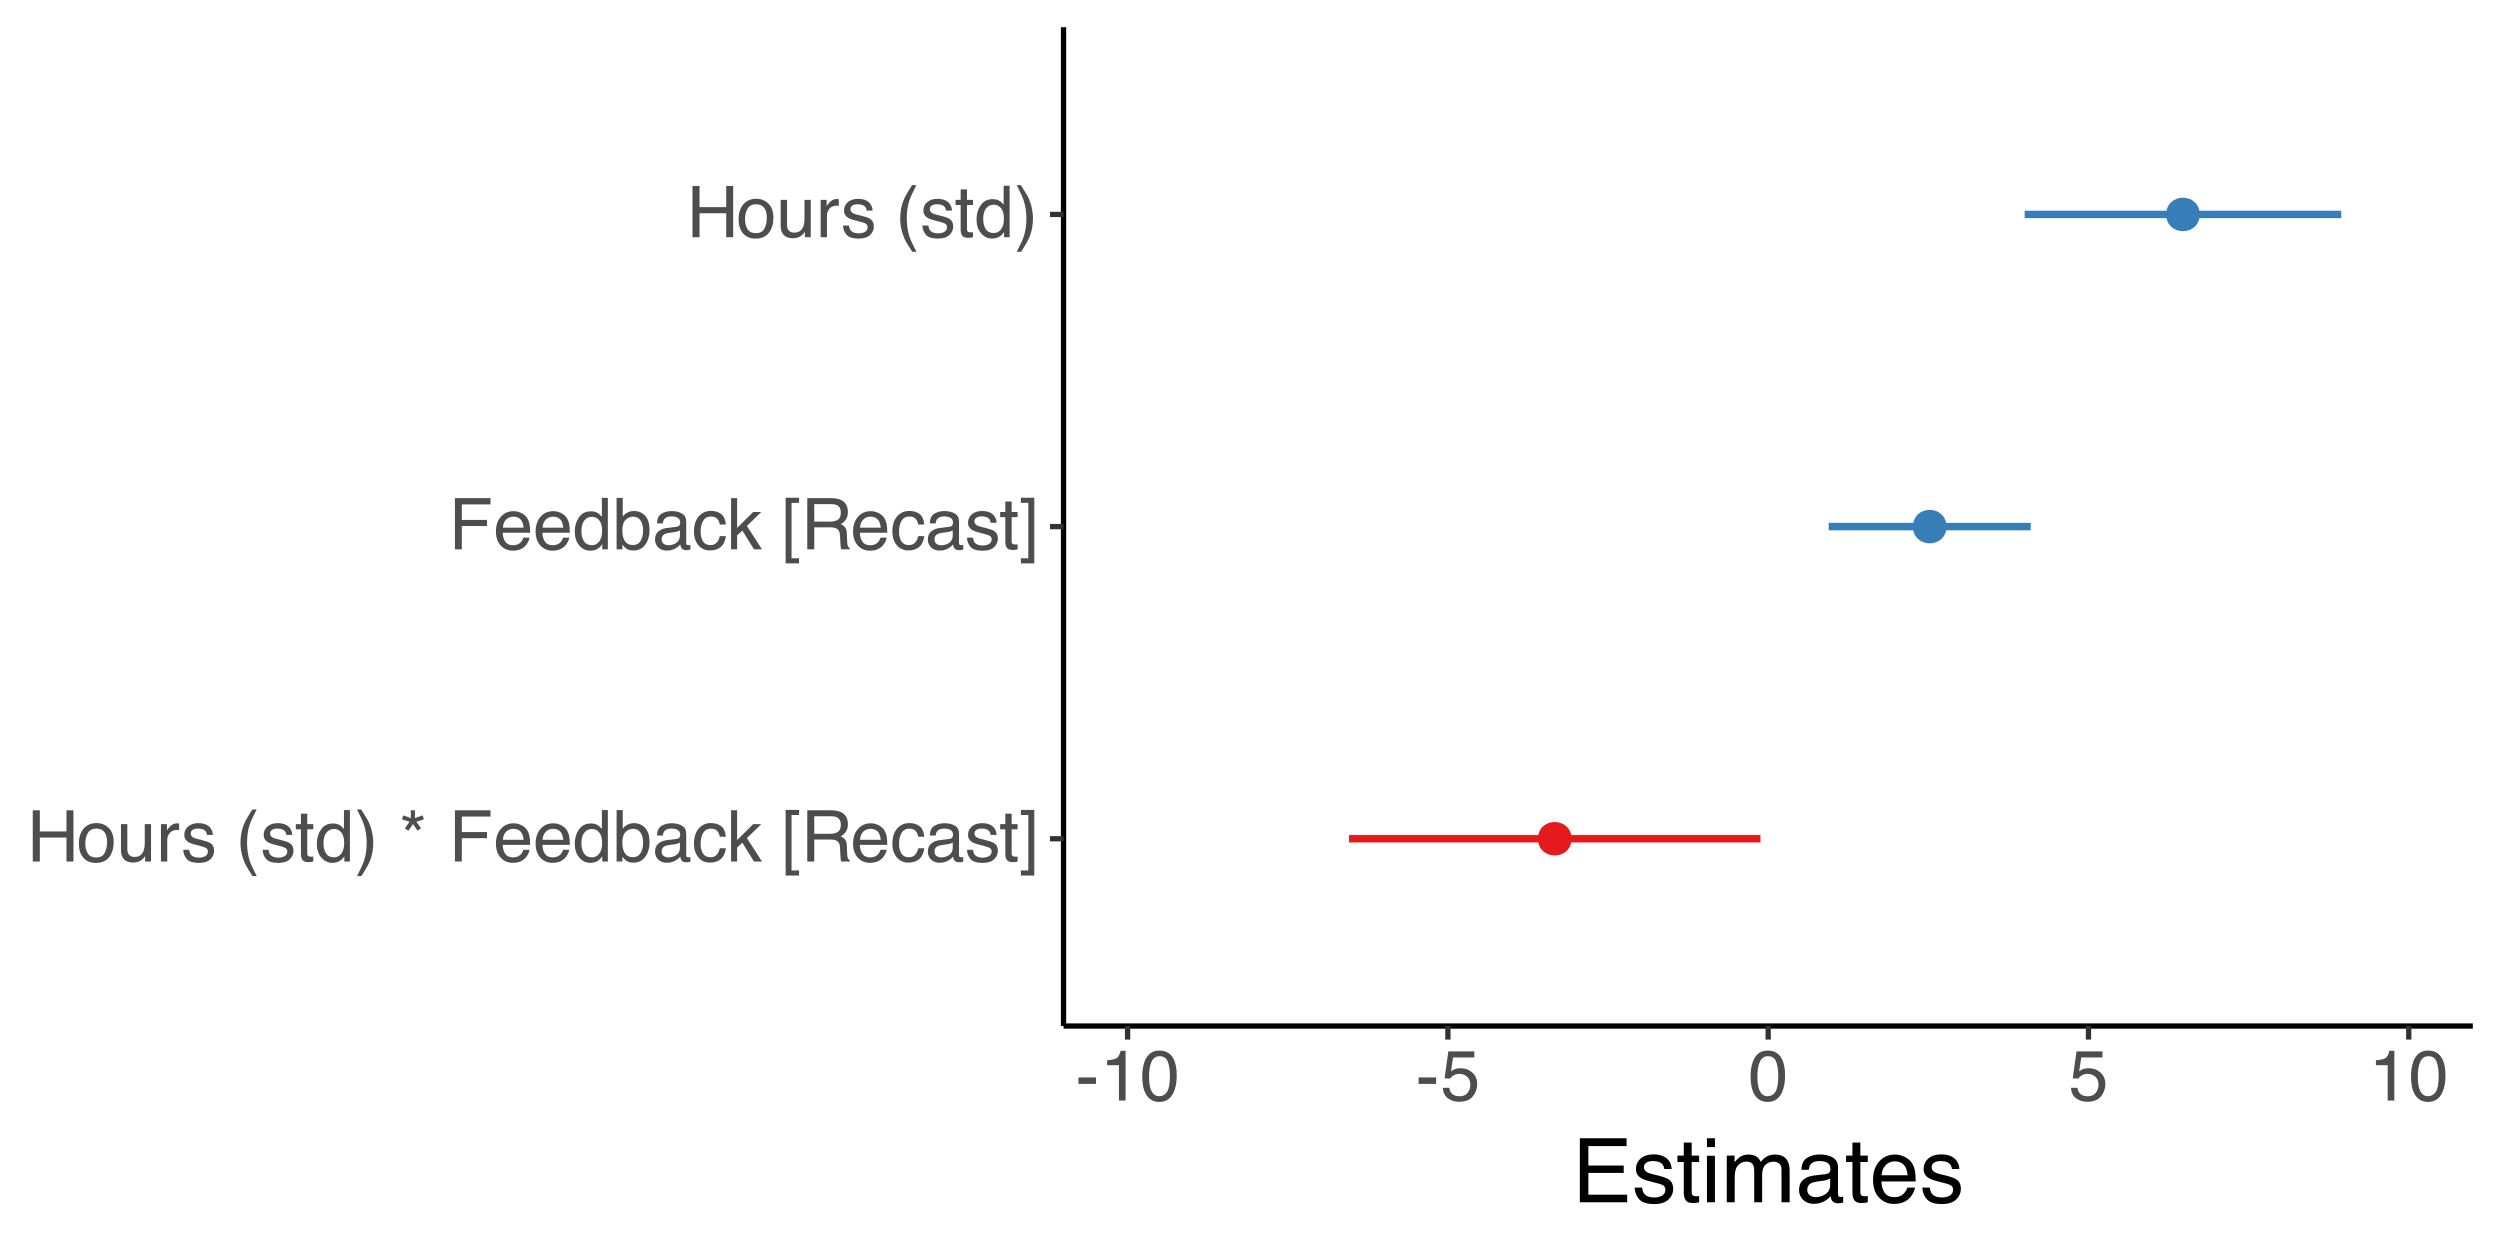 <?xml version="1.0" encoding="UTF-8"?>
<svg xmlns="http://www.w3.org/2000/svg" xmlns:xlink="http://www.w3.org/1999/xlink" width="504pt" height="252pt" viewBox="0 0 504 252" version="1.1">
<defs>
<g>
<symbol overflow="visible" id="glyph0-0">
<path style="stroke:none;" d="M 0.469 0 L 0.469 -10.328 L 8.672 -10.328 L 8.672 0 Z M 7.375 -1.297 L 7.375 -9.047 L 1.766 -9.047 L 1.766 -1.297 Z M 7.375 -1.297 "/>
</symbol>
<symbol overflow="visible" id="glyph0-1">
<path style="stroke:none;" d="M 1.125 -10.328 L 2.547 -10.328 L 2.547 -6.062 L 7.922 -6.062 L 7.922 -10.328 L 9.328 -10.328 L 9.328 0 L 7.922 0 L 7.922 -4.828 L 2.547 -4.828 L 2.547 0 L 1.125 0 Z M 1.125 -10.328 "/>
</symbol>
<symbol overflow="visible" id="glyph0-2">
<path style="stroke:none;" d="M 3.922 -0.812 C 4.754 -0.812 5.328 -1.129 5.641 -1.766 C 5.953 -2.398 6.109 -3.109 6.109 -3.891 C 6.109 -4.586 6 -5.16 5.781 -5.609 C 5.414 -6.297 4.801 -6.641 3.938 -6.641 C 3.156 -6.641 2.586 -6.344 2.234 -5.75 C 1.891 -5.164 1.719 -4.457 1.719 -3.625 C 1.719 -2.82 1.891 -2.148 2.234 -1.609 C 2.586 -1.078 3.148 -0.812 3.922 -0.812 Z M 3.969 -7.75 C 4.938 -7.75 5.754 -7.426 6.422 -6.781 C 7.098 -6.133 7.438 -5.18 7.438 -3.922 C 7.438 -2.711 7.141 -1.707 6.547 -0.906 C 5.953 -0.113 5.035 0.281 3.797 0.281 C 2.766 0.281 1.941 -0.066 1.328 -0.766 C 0.723 -1.473 0.422 -2.422 0.422 -3.609 C 0.422 -4.867 0.738 -5.875 1.375 -6.625 C 2.02 -7.375 2.883 -7.75 3.969 -7.75 Z M 3.922 -7.719 Z M 3.922 -7.719 "/>
</symbol>
<symbol overflow="visible" id="glyph0-3">
<path style="stroke:none;" d="M 2.188 -7.531 L 2.188 -2.531 C 2.188 -2.145 2.25 -1.832 2.375 -1.594 C 2.602 -1.145 3.023 -0.922 3.641 -0.922 C 4.516 -0.922 5.113 -1.312 5.438 -2.094 C 5.613 -2.52 5.703 -3.098 5.703 -3.828 L 5.703 -7.531 L 6.969 -7.531 L 6.969 0 L 5.766 0 L 5.781 -1.109 C 5.613 -0.828 5.41 -0.586 5.172 -0.391 C 4.691 0.004 4.102 0.203 3.406 0.203 C 2.332 0.203 1.602 -0.156 1.219 -0.875 C 1.008 -1.258 0.906 -1.77 0.906 -2.406 L 0.906 -7.531 Z M 3.938 -7.719 Z M 3.938 -7.719 "/>
</symbol>
<symbol overflow="visible" id="glyph0-4">
<path style="stroke:none;" d="M 0.969 -7.531 L 2.172 -7.531 L 2.172 -6.234 C 2.266 -6.484 2.504 -6.789 2.891 -7.156 C 3.273 -7.52 3.719 -7.703 4.219 -7.703 C 4.238 -7.703 4.273 -7.695 4.328 -7.688 C 4.391 -7.688 4.488 -7.68 4.625 -7.672 L 4.625 -6.328 C 4.551 -6.348 4.484 -6.359 4.422 -6.359 C 4.359 -6.359 4.289 -6.359 4.219 -6.359 C 3.57 -6.359 3.078 -6.156 2.734 -5.75 C 2.398 -5.344 2.234 -4.867 2.234 -4.328 L 2.234 0 L 0.969 0 Z M 0.969 -7.531 "/>
</symbol>
<symbol overflow="visible" id="glyph0-5">
<path style="stroke:none;" d="M 1.688 -2.359 C 1.719 -1.941 1.82 -1.617 2 -1.391 C 2.312 -0.984 2.863 -0.781 3.656 -0.781 C 4.125 -0.781 4.535 -0.879 4.891 -1.078 C 5.254 -1.285 5.438 -1.602 5.438 -2.031 C 5.438 -2.352 5.289 -2.598 5 -2.766 C 4.82 -2.867 4.461 -2.988 3.922 -3.125 L 2.906 -3.391 C 2.27 -3.547 1.797 -3.723 1.484 -3.922 C 0.941 -4.266 0.672 -4.738 0.672 -5.344 C 0.672 -6.051 0.926 -6.625 1.438 -7.062 C 1.957 -7.508 2.648 -7.734 3.516 -7.734 C 4.648 -7.734 5.469 -7.398 5.969 -6.734 C 6.281 -6.305 6.43 -5.848 6.422 -5.359 L 5.234 -5.359 C 5.211 -5.648 5.113 -5.91 4.938 -6.141 C 4.645 -6.473 4.141 -6.641 3.422 -6.641 C 2.941 -6.641 2.578 -6.547 2.328 -6.359 C 2.086 -6.18 1.969 -5.945 1.969 -5.656 C 1.969 -5.32 2.129 -5.055 2.453 -4.859 C 2.641 -4.742 2.914 -4.641 3.281 -4.547 L 4.109 -4.344 C 5.023 -4.125 5.633 -3.91 5.938 -3.703 C 6.438 -3.379 6.688 -2.875 6.688 -2.188 C 6.688 -1.508 6.43 -0.926 5.922 -0.438 C 5.41 0.039 4.633 0.281 3.594 0.281 C 2.469 0.281 1.672 0.031 1.203 -0.469 C 0.742 -0.977 0.5 -1.609 0.469 -2.359 Z M 3.547 -7.719 Z M 3.547 -7.719 "/>
</symbol>
<symbol overflow="visible" id="glyph0-6">
<path style="stroke:none;" d=""/>
</symbol>
<symbol overflow="visible" id="glyph0-7">
<path style="stroke:none;" d="M 4.266 -10.5 C 3.523 -9.07 3.047 -8.02 2.828 -7.344 C 2.492 -6.312 2.328 -5.125 2.328 -3.781 C 2.328 -2.426 2.516 -1.188 2.891 -0.062 C 3.129 0.633 3.594 1.633 4.281 2.938 L 3.438 2.938 C 2.75 1.875 2.32 1.191 2.156 0.891 C 1.988 0.598 1.812 0.195 1.625 -0.312 C 1.363 -1 1.18 -1.738 1.078 -2.531 C 1.023 -2.938 1 -3.328 1 -3.703 C 1 -5.086 1.219 -6.32 1.656 -7.406 C 1.926 -8.094 2.504 -9.125 3.391 -10.5 Z M 4.266 -10.5 "/>
</symbol>
<symbol overflow="visible" id="glyph0-8">
<path style="stroke:none;" d="M 1.188 -9.641 L 2.469 -9.641 L 2.469 -7.531 L 3.672 -7.531 L 3.672 -6.5 L 2.469 -6.5 L 2.469 -1.578 C 2.469 -1.316 2.555 -1.145 2.734 -1.062 C 2.828 -1.008 2.988 -0.984 3.219 -0.984 C 3.281 -0.984 3.348 -0.984 3.422 -0.984 C 3.492 -0.984 3.578 -0.988 3.672 -1 L 3.672 0 C 3.523 0.039 3.367 0.07 3.203 0.094 C 3.047 0.113 2.879 0.125 2.703 0.125 C 2.109 0.125 1.707 -0.023 1.5 -0.328 C 1.289 -0.629 1.188 -1.023 1.188 -1.516 L 1.188 -6.5 L 0.156 -6.5 L 0.156 -7.531 L 1.188 -7.531 Z M 1.188 -9.641 "/>
</symbol>
<symbol overflow="visible" id="glyph0-9">
<path style="stroke:none;" d="M 1.734 -3.672 C 1.734 -2.867 1.898 -2.195 2.234 -1.656 C 2.578 -1.113 3.129 -0.844 3.891 -0.844 C 4.473 -0.844 4.953 -1.094 5.328 -1.594 C 5.711 -2.094 5.906 -2.816 5.906 -3.766 C 5.906 -4.711 5.707 -5.414 5.312 -5.875 C 4.926 -6.332 4.445 -6.562 3.875 -6.562 C 3.238 -6.562 2.723 -6.316 2.328 -5.828 C 1.93 -5.336 1.734 -4.617 1.734 -3.672 Z M 3.641 -7.672 C 4.211 -7.672 4.691 -7.547 5.078 -7.297 C 5.305 -7.16 5.566 -6.914 5.859 -6.562 L 5.859 -10.375 L 7.062 -10.375 L 7.062 0 L 5.938 0 L 5.938 -1.047 C 5.633 -0.586 5.281 -0.254 4.875 -0.047 C 4.477 0.16 4.02 0.266 3.5 0.266 C 2.656 0.266 1.926 -0.082 1.312 -0.781 C 0.695 -1.488 0.391 -2.43 0.391 -3.609 C 0.391 -4.703 0.672 -5.648 1.234 -6.453 C 1.797 -7.266 2.598 -7.672 3.641 -7.672 Z M 3.641 -7.672 "/>
</symbol>
<symbol overflow="visible" id="glyph0-10">
<path style="stroke:none;" d="M 0.5 2.938 C 1.25 1.488 1.727 0.43 1.938 -0.234 C 2.27 -1.242 2.438 -2.426 2.438 -3.781 C 2.438 -5.133 2.242 -6.375 1.859 -7.5 C 1.629 -8.195 1.172 -9.195 0.484 -10.5 L 1.328 -10.5 C 2.047 -9.344 2.484 -8.629 2.641 -8.359 C 2.797 -8.098 2.961 -7.727 3.141 -7.25 C 3.359 -6.664 3.516 -6.086 3.609 -5.516 C 3.711 -4.941 3.766 -4.391 3.766 -3.859 C 3.766 -2.473 3.547 -1.234 3.109 -0.141 C 2.828 0.555 2.25 1.582 1.375 2.938 Z M 0.5 2.938 "/>
</symbol>
<symbol overflow="visible" id="glyph0-11">
<path style="stroke:none;" d="M 3.172 -10.328 L 3.172 -8.766 L 4.703 -9.297 L 4.984 -8.516 L 3.453 -8.016 L 4.391 -6.703 L 3.703 -6.203 L 2.781 -7.562 L 1.844 -6.203 L 1.125 -6.703 L 2.094 -8.016 L 0.547 -8.516 L 0.828 -9.297 L 2.344 -8.75 L 2.344 -10.328 Z M 3.172 -10.328 "/>
</symbol>
<symbol overflow="visible" id="glyph0-12">
<path style="stroke:none;" d="M 1.234 -10.328 L 8.406 -10.328 L 8.406 -9.062 L 2.625 -9.062 L 2.625 -5.938 L 7.703 -5.938 L 7.703 -4.703 L 2.625 -4.703 L 2.625 0 L 1.234 0 Z M 1.234 -10.328 "/>
</symbol>
<symbol overflow="visible" id="glyph0-13">
<path style="stroke:none;" d="M 4.062 -7.703 C 4.602 -7.703 5.125 -7.578 5.625 -7.328 C 6.125 -7.078 6.504 -6.754 6.766 -6.359 C 7.016 -5.973 7.188 -5.523 7.281 -5.016 C 7.352 -4.672 7.391 -4.117 7.391 -3.359 L 1.859 -3.359 C 1.891 -2.598 2.07 -1.984 2.406 -1.516 C 2.738 -1.055 3.258 -0.828 3.969 -0.828 C 4.633 -0.828 5.164 -1.047 5.562 -1.484 C 5.781 -1.734 5.938 -2.023 6.031 -2.359 L 7.281 -2.359 C 7.25 -2.086 7.141 -1.781 6.953 -1.438 C 6.766 -1.094 6.555 -0.816 6.328 -0.609 C 5.941 -0.234 5.469 0.02 4.906 0.156 C 4.602 0.227 4.258 0.266 3.875 0.266 C 2.938 0.266 2.141 -0.07 1.484 -0.75 C 0.828 -1.438 0.5 -2.395 0.5 -3.625 C 0.5 -4.832 0.828 -5.812 1.484 -6.562 C 2.141 -7.32 3 -7.703 4.062 -7.703 Z M 6.078 -4.375 C 6.023 -4.914 5.906 -5.352 5.719 -5.688 C 5.375 -6.289 4.797 -6.594 3.984 -6.594 C 3.398 -6.594 2.91 -6.383 2.516 -5.969 C 2.129 -5.551 1.926 -5.02 1.906 -4.375 Z M 3.953 -7.719 Z M 3.953 -7.719 "/>
</symbol>
<symbol overflow="visible" id="glyph0-14">
<path style="stroke:none;" d="M 0.828 -10.375 L 2.062 -10.375 L 2.062 -6.625 C 2.332 -6.977 2.66 -7.25 3.047 -7.438 C 3.43 -7.633 3.852 -7.734 4.312 -7.734 C 5.25 -7.734 6.008 -7.41 6.594 -6.766 C 7.176 -6.117 7.469 -5.164 7.469 -3.906 C 7.469 -2.719 7.176 -1.727 6.594 -0.938 C 6.02 -0.156 5.223 0.234 4.203 0.234 C 3.629 0.234 3.145 0.098 2.75 -0.172 C 2.52 -0.336 2.27 -0.602 2 -0.969 L 2 0 L 0.828 0 Z M 4.125 -0.875 C 4.812 -0.875 5.32 -1.145 5.656 -1.688 C 6 -2.238 6.172 -2.957 6.172 -3.844 C 6.172 -4.633 6 -5.289 5.656 -5.812 C 5.32 -6.332 4.82 -6.594 4.156 -6.594 C 3.582 -6.594 3.078 -6.379 2.641 -5.953 C 2.203 -5.523 1.984 -4.82 1.984 -3.844 C 1.984 -3.133 2.078 -2.562 2.266 -2.125 C 2.586 -1.289 3.207 -0.875 4.125 -0.875 Z M 4.125 -0.875 "/>
</symbol>
<symbol overflow="visible" id="glyph0-15">
<path style="stroke:none;" d="M 1.906 -2 C 1.906 -1.633 2.035 -1.348 2.297 -1.141 C 2.566 -0.93 2.883 -0.828 3.25 -0.828 C 3.695 -0.828 4.129 -0.926 4.547 -1.125 C 5.242 -1.469 5.594 -2.031 5.594 -2.812 L 5.594 -3.828 C 5.438 -3.734 5.238 -3.648 5 -3.578 C 4.758 -3.516 4.52 -3.473 4.281 -3.453 L 3.516 -3.344 C 3.055 -3.281 2.711 -3.188 2.484 -3.062 C 2.098 -2.844 1.906 -2.488 1.906 -2 Z M 4.969 -4.562 C 5.258 -4.602 5.453 -4.727 5.547 -4.938 C 5.609 -5.039 5.641 -5.203 5.641 -5.422 C 5.641 -5.848 5.484 -6.156 5.172 -6.344 C 4.867 -6.539 4.43 -6.641 3.859 -6.641 C 3.191 -6.641 2.723 -6.461 2.453 -6.109 C 2.297 -5.91 2.191 -5.617 2.141 -5.234 L 0.969 -5.234 C 0.988 -6.16 1.285 -6.805 1.859 -7.172 C 2.441 -7.535 3.117 -7.719 3.891 -7.719 C 4.773 -7.719 5.492 -7.547 6.047 -7.203 C 6.586 -6.867 6.859 -6.348 6.859 -5.641 L 6.859 -1.297 C 6.859 -1.16 6.883 -1.051 6.938 -0.969 C 7 -0.895 7.113 -0.859 7.281 -0.859 C 7.344 -0.859 7.406 -0.859 7.469 -0.859 C 7.539 -0.867 7.617 -0.883 7.703 -0.906 L 7.703 0.031 C 7.504 0.094 7.352 0.129 7.25 0.141 C 7.145 0.148 7.004 0.156 6.828 0.156 C 6.391 0.156 6.07 0.004 5.875 -0.297 C 5.77 -0.461 5.695 -0.695 5.656 -1 C 5.406 -0.664 5.035 -0.375 4.547 -0.125 C 4.066 0.125 3.535 0.25 2.953 0.25 C 2.254 0.25 1.68 0.039 1.234 -0.375 C 0.797 -0.801 0.578 -1.336 0.578 -1.984 C 0.578 -2.68 0.797 -3.219 1.234 -3.594 C 1.672 -3.977 2.242 -4.219 2.953 -4.312 Z M 3.922 -7.719 Z M 3.922 -7.719 "/>
</symbol>
<symbol overflow="visible" id="glyph0-16">
<path style="stroke:none;" d="M 3.828 -7.75 C 4.68 -7.75 5.375 -7.539 5.906 -7.125 C 6.438 -6.719 6.754 -6.008 6.859 -5 L 5.641 -5 C 5.555 -5.469 5.379 -5.852 5.109 -6.156 C 4.848 -6.469 4.422 -6.625 3.828 -6.625 C 3.023 -6.625 2.453 -6.227 2.109 -5.438 C 1.879 -4.926 1.766 -4.297 1.766 -3.547 C 1.766 -2.785 1.922 -2.145 2.234 -1.625 C 2.555 -1.113 3.062 -0.859 3.75 -0.859 C 4.27 -0.859 4.68 -1.02 4.984 -1.344 C 5.297 -1.664 5.516 -2.109 5.641 -2.672 L 6.859 -2.672 C 6.723 -1.672 6.375 -0.938 5.812 -0.469 C 5.25 -0.008 4.531 0.219 3.656 0.219 C 2.664 0.219 1.879 -0.141 1.297 -0.859 C 0.711 -1.578 0.422 -2.477 0.422 -3.562 C 0.422 -4.883 0.738 -5.91 1.375 -6.641 C 2.02 -7.379 2.836 -7.75 3.828 -7.75 Z M 3.641 -7.719 Z M 3.641 -7.719 "/>
</symbol>
<symbol overflow="visible" id="glyph0-17">
<path style="stroke:none;" d="M 0.906 -10.328 L 2.125 -10.328 L 2.125 -4.328 L 5.359 -7.531 L 6.984 -7.531 L 4.094 -4.719 L 7.141 0 L 5.531 0 L 3.172 -3.797 L 2.125 -2.828 L 2.125 0 L 0.906 0 Z M 0.906 -10.328 "/>
</symbol>
<symbol overflow="visible" id="glyph0-18">
<path style="stroke:none;" d="M 0.906 -10.406 L 3.609 -10.406 L 3.609 -9.375 L 2.094 -9.375 L 2.094 1.797 L 3.609 1.797 L 3.609 2.828 L 0.906 2.828 Z M 0.906 -10.406 "/>
</symbol>
<symbol overflow="visible" id="glyph0-19">
<path style="stroke:none;" d="M 5.906 -5.594 C 6.562 -5.594 7.078 -5.723 7.453 -5.984 C 7.836 -6.254 8.031 -6.734 8.031 -7.422 C 8.031 -8.148 7.766 -8.648 7.234 -8.922 C 6.941 -9.055 6.555 -9.125 6.078 -9.125 L 2.672 -9.125 L 2.672 -5.594 Z M 1.266 -10.328 L 6.047 -10.328 C 6.836 -10.328 7.488 -10.211 8 -9.984 C 8.969 -9.547 9.453 -8.734 9.453 -7.547 C 9.453 -6.93 9.32 -6.426 9.062 -6.031 C 8.812 -5.633 8.457 -5.316 8 -5.078 C 8.406 -4.91 8.707 -4.691 8.906 -4.422 C 9.113 -4.16 9.227 -3.727 9.25 -3.125 L 9.297 -1.75 C 9.316 -1.352 9.348 -1.055 9.391 -0.859 C 9.484 -0.535 9.633 -0.328 9.844 -0.234 L 9.844 0 L 8.125 0 C 8.082 -0.094 8.047 -0.207 8.016 -0.344 C 7.992 -0.488 7.973 -0.758 7.953 -1.156 L 7.859 -2.891 C 7.828 -3.555 7.578 -4.004 7.109 -4.234 C 6.836 -4.367 6.422 -4.438 5.859 -4.438 L 2.672 -4.438 L 2.672 0 L 1.266 0 Z M 1.266 -10.328 "/>
</symbol>
<symbol overflow="visible" id="glyph0-20">
<path style="stroke:none;" d="M 0.328 1.797 L 1.828 1.797 L 1.828 -9.375 L 0.328 -9.375 L 0.328 -10.406 L 3.031 -10.406 L 3.031 2.828 L 0.328 2.828 Z M 0.328 1.797 "/>
</symbol>
<symbol overflow="visible" id="glyph0-21">
<path style="stroke:none;" d="M 0.594 -4.656 L 4.125 -4.656 L 4.125 -3.359 L 0.594 -3.359 Z M 0.594 -4.656 "/>
</symbol>
<symbol overflow="visible" id="glyph0-22">
<path style="stroke:none;" d="M 1.375 -7.125 L 1.375 -8.109 C 2.289 -8.191 2.926 -8.336 3.281 -8.547 C 3.645 -8.754 3.914 -9.25 4.094 -10.031 L 5.094 -10.031 L 5.094 0 L 3.75 0 L 3.75 -7.125 Z M 1.375 -7.125 "/>
</symbol>
<symbol overflow="visible" id="glyph0-23">
<path style="stroke:none;" d="M 3.891 -10.078 C 5.203 -10.078 6.145 -9.539 6.719 -8.469 C 7.176 -7.633 7.406 -6.492 7.406 -5.047 C 7.406 -3.68 7.195 -2.551 6.781 -1.656 C 6.195 -0.363 5.234 0.281 3.891 0.281 C 2.68 0.281 1.781 -0.242 1.188 -1.297 C 0.695 -2.172 0.453 -3.348 0.453 -4.828 C 0.453 -5.973 0.598 -6.957 0.891 -7.781 C 1.441 -9.312 2.441 -10.078 3.891 -10.078 Z M 3.891 -0.875 C 4.547 -0.875 5.066 -1.164 5.453 -1.75 C 5.836 -2.332 6.031 -3.414 6.031 -5 C 6.031 -6.145 5.891 -7.086 5.609 -7.828 C 5.328 -8.566 4.781 -8.938 3.969 -8.938 C 3.227 -8.938 2.688 -8.582 2.344 -7.875 C 2 -7.176 1.828 -6.145 1.828 -4.781 C 1.828 -3.758 1.938 -2.938 2.156 -2.312 C 2.488 -1.352 3.066 -0.875 3.891 -0.875 Z M 3.891 -0.875 "/>
</symbol>
<symbol overflow="visible" id="glyph0-24">
<path style="stroke:none;" d="M 1.781 -2.562 C 1.863 -1.844 2.195 -1.344 2.781 -1.062 C 3.082 -0.926 3.43 -0.859 3.828 -0.859 C 4.578 -0.859 5.129 -1.098 5.484 -1.578 C 5.848 -2.055 6.031 -2.586 6.031 -3.172 C 6.031 -3.867 5.816 -4.41 5.391 -4.797 C 4.961 -5.18 4.445 -5.375 3.844 -5.375 C 3.406 -5.375 3.031 -5.289 2.719 -5.125 C 2.414 -4.957 2.148 -4.723 1.922 -4.422 L 0.828 -4.484 L 1.594 -9.906 L 6.828 -9.906 L 6.828 -8.688 L 2.547 -8.688 L 2.125 -5.875 C 2.352 -6.051 2.57 -6.188 2.781 -6.281 C 3.156 -6.438 3.594 -6.516 4.094 -6.516 C 5.008 -6.516 5.789 -6.219 6.438 -5.625 C 7.082 -5.031 7.406 -4.273 7.406 -3.359 C 7.406 -2.398 7.109 -1.555 6.516 -0.828 C 5.93 -0.109 4.992 0.25 3.703 0.25 C 2.879 0.25 2.148 0.02 1.516 -0.438 C 0.891 -0.895 0.539 -1.602 0.469 -2.562 Z M 1.781 -2.562 "/>
</symbol>
<symbol overflow="visible" id="glyph1-0">
<path style="stroke:none;" d="M 0.578 0 L 0.578 -12.906 L 10.828 -12.906 L 10.828 0 Z M 9.219 -1.625 L 9.219 -11.297 L 2.203 -11.297 L 2.203 -1.625 Z M 9.219 -1.625 "/>
</symbol>
<symbol overflow="visible" id="glyph1-1">
<path style="stroke:none;" d="M 1.531 -12.906 L 10.953 -12.906 L 10.953 -11.328 L 3.25 -11.328 L 3.25 -7.406 L 10.375 -7.406 L 10.375 -5.922 L 3.25 -5.922 L 3.25 -1.531 L 11.078 -1.531 L 11.078 0 L 1.531 0 Z M 6.312 -12.906 Z M 6.312 -12.906 "/>
</symbol>
<symbol overflow="visible" id="glyph1-2">
<path style="stroke:none;" d="M 2.094 -2.953 C 2.145 -2.422 2.281 -2.016 2.5 -1.734 C 2.895 -1.223 3.586 -0.969 4.578 -0.969 C 5.16 -0.969 5.672 -1.094 6.109 -1.344 C 6.555 -1.602 6.781 -2.004 6.781 -2.547 C 6.781 -2.941 6.602 -3.25 6.25 -3.469 C 6.02 -3.594 5.566 -3.738 4.891 -3.906 L 3.641 -4.234 C 2.836 -4.43 2.242 -4.648 1.859 -4.891 C 1.18 -5.316 0.844 -5.91 0.844 -6.672 C 0.844 -7.555 1.16 -8.273 1.797 -8.828 C 2.441 -9.379 3.305 -9.656 4.391 -9.656 C 5.805 -9.656 6.832 -9.238 7.469 -8.406 C 7.852 -7.883 8.039 -7.316 8.031 -6.703 L 6.547 -6.703 C 6.516 -7.066 6.383 -7.395 6.156 -7.688 C 5.789 -8.102 5.16 -8.312 4.266 -8.312 C 3.672 -8.312 3.219 -8.195 2.906 -7.969 C 2.602 -7.738 2.453 -7.438 2.453 -7.062 C 2.453 -6.645 2.656 -6.316 3.062 -6.078 C 3.289 -5.93 3.633 -5.801 4.094 -5.688 L 5.141 -5.438 C 6.273 -5.156 7.035 -4.883 7.422 -4.625 C 8.035 -4.227 8.344 -3.594 8.344 -2.719 C 8.344 -1.883 8.023 -1.16 7.391 -0.547 C 6.754 0.055 5.785 0.359 4.484 0.359 C 3.086 0.359 2.098 0.039 1.516 -0.594 C 0.93 -1.227 0.617 -2.016 0.578 -2.953 Z M 4.438 -9.641 Z M 4.438 -9.641 "/>
</symbol>
<symbol overflow="visible" id="glyph1-3">
<path style="stroke:none;" d="M 1.484 -12.047 L 3.078 -12.047 L 3.078 -9.406 L 4.578 -9.406 L 4.578 -8.125 L 3.078 -8.125 L 3.078 -1.984 C 3.078 -1.648 3.188 -1.426 3.406 -1.312 C 3.531 -1.25 3.738 -1.219 4.031 -1.219 C 4.102 -1.219 4.18 -1.219 4.266 -1.219 C 4.359 -1.227 4.461 -1.238 4.578 -1.25 L 4.578 0 C 4.398 0.051 4.211 0.086 4.016 0.109 C 3.816 0.141 3.602 0.156 3.375 0.156 C 2.633 0.156 2.133 -0.031 1.875 -0.406 C 1.613 -0.789 1.484 -1.285 1.484 -1.891 L 1.484 -8.125 L 0.203 -8.125 L 0.203 -9.406 L 1.484 -9.406 Z M 1.484 -12.047 "/>
</symbol>
<symbol overflow="visible" id="glyph1-4">
<path style="stroke:none;" d="M 1.156 -9.375 L 2.766 -9.375 L 2.766 0 L 1.156 0 Z M 1.156 -12.906 L 2.766 -12.906 L 2.766 -11.125 L 1.156 -11.125 Z M 1.156 -12.906 "/>
</symbol>
<symbol overflow="visible" id="glyph1-5">
<path style="stroke:none;" d="M 1.156 -9.406 L 2.719 -9.406 L 2.719 -8.078 C 3.094 -8.535 3.438 -8.875 3.75 -9.094 C 4.27 -9.445 4.859 -9.625 5.516 -9.625 C 6.266 -9.625 6.867 -9.441 7.328 -9.078 C 7.586 -8.859 7.82 -8.547 8.031 -8.141 C 8.383 -8.641 8.797 -9.008 9.266 -9.25 C 9.742 -9.5 10.281 -9.625 10.875 -9.625 C 12.133 -9.625 12.992 -9.164 13.453 -8.25 C 13.703 -7.758 13.828 -7.098 13.828 -6.266 L 13.828 0 L 12.188 0 L 12.188 -6.547 C 12.188 -7.172 12.023 -7.598 11.703 -7.828 C 11.391 -8.066 11.008 -8.188 10.562 -8.188 C 9.945 -8.188 9.41 -7.977 8.953 -7.562 C 8.504 -7.145 8.281 -6.445 8.281 -5.469 L 8.281 0 L 6.688 0 L 6.688 -6.141 C 6.688 -6.785 6.609 -7.254 6.453 -7.547 C 6.211 -7.984 5.766 -8.203 5.109 -8.203 C 4.504 -8.203 3.957 -7.969 3.469 -7.5 C 2.988 -7.039 2.75 -6.207 2.75 -5 L 2.75 0 L 1.156 0 Z M 1.156 -9.406 "/>
</symbol>
<symbol overflow="visible" id="glyph1-6">
<path style="stroke:none;" d="M 2.375 -2.5 C 2.375 -2.039 2.539 -1.68 2.875 -1.422 C 3.207 -1.16 3.602 -1.031 4.062 -1.031 C 4.613 -1.031 5.148 -1.16 5.672 -1.422 C 6.555 -1.848 7 -2.547 7 -3.516 L 7 -4.797 C 6.801 -4.672 6.551 -4.566 6.25 -4.484 C 5.945 -4.398 5.648 -4.344 5.359 -4.312 L 4.391 -4.188 C 3.816 -4.102 3.391 -3.984 3.109 -3.828 C 2.617 -3.547 2.375 -3.102 2.375 -2.5 Z M 6.203 -5.703 C 6.566 -5.754 6.812 -5.906 6.938 -6.156 C 7.008 -6.301 7.047 -6.504 7.047 -6.766 C 7.047 -7.305 6.852 -7.695 6.469 -7.938 C 6.082 -8.188 5.531 -8.312 4.812 -8.312 C 3.988 -8.312 3.406 -8.086 3.062 -7.641 C 2.863 -7.391 2.738 -7.023 2.688 -6.547 L 1.203 -6.547 C 1.234 -7.703 1.609 -8.504 2.328 -8.953 C 3.055 -9.41 3.898 -9.641 4.859 -9.641 C 5.961 -9.641 6.859 -9.43 7.547 -9.016 C 8.234 -8.586 8.578 -7.93 8.578 -7.047 L 8.578 -1.625 C 8.578 -1.457 8.609 -1.32 8.672 -1.219 C 8.742 -1.125 8.891 -1.078 9.109 -1.078 C 9.18 -1.078 9.258 -1.078 9.344 -1.078 C 9.426 -1.086 9.52 -1.102 9.625 -1.125 L 9.625 0.047 C 9.375 0.117 9.188 0.16 9.062 0.172 C 8.938 0.191 8.758 0.203 8.531 0.203 C 7.988 0.203 7.594 0.008 7.344 -0.375 C 7.219 -0.582 7.129 -0.875 7.078 -1.25 C 6.754 -0.82 6.289 -0.453 5.688 -0.141 C 5.082 0.16 4.414 0.312 3.688 0.312 C 2.812 0.312 2.098 0.047 1.547 -0.484 C 0.992 -1.016 0.719 -1.676 0.719 -2.469 C 0.719 -3.344 0.988 -4.02 1.531 -4.5 C 2.082 -4.977 2.801 -5.273 3.688 -5.391 Z M 4.891 -9.641 Z M 4.891 -9.641 "/>
</symbol>
<symbol overflow="visible" id="glyph1-7">
<path style="stroke:none;" d="M 5.078 -9.625 C 5.742 -9.625 6.391 -9.469 7.016 -9.156 C 7.648 -8.844 8.129 -8.438 8.453 -7.938 C 8.773 -7.457 8.988 -6.906 9.094 -6.281 C 9.188 -5.844 9.234 -5.148 9.234 -4.203 L 2.328 -4.203 C 2.359 -3.242 2.582 -2.473 3 -1.891 C 3.426 -1.316 4.082 -1.031 4.969 -1.031 C 5.789 -1.031 6.445 -1.305 6.938 -1.859 C 7.219 -2.172 7.422 -2.535 7.547 -2.953 L 9.094 -2.953 C 9.051 -2.609 8.914 -2.223 8.688 -1.797 C 8.457 -1.367 8.195 -1.02 7.906 -0.75 C 7.426 -0.281 6.832 0.031 6.125 0.188 C 5.75 0.281 5.316 0.328 4.828 0.328 C 3.66 0.328 2.672 -0.094 1.859 -0.938 C 1.047 -1.789 0.641 -2.988 0.641 -4.531 C 0.641 -6.039 1.047 -7.266 1.859 -8.203 C 2.68 -9.148 3.754 -9.625 5.078 -9.625 Z M 7.609 -5.453 C 7.535 -6.141 7.383 -6.691 7.156 -7.109 C 6.719 -7.867 5.992 -8.25 4.984 -8.25 C 4.254 -8.25 3.645 -7.984 3.156 -7.453 C 2.664 -6.93 2.406 -6.266 2.375 -5.453 Z M 4.938 -9.641 Z M 4.938 -9.641 "/>
</symbol>
</g>
<clipPath id="clip1">
  <path d="M 214.41 5.48 L 498.52 5.48 L 498.52 206.852 L 214.41 206.852 Z M 214.41 5.48 "/>
</clipPath>
<clipPath id="clip2">
  <path d="M 355 5.48 L 358 5.48 L 358 206.852 L 355 206.852 Z M 355 5.48 "/>
</clipPath>
</defs>
<g id="surface174">
<rect x="0" y="0" width="504" height="252" style="fill:rgb(100%,100%,100%);fill-opacity:1;stroke:none;"/>
<rect x="0" y="0" width="504" height="252" style="fill:rgb(100%,100%,100%);fill-opacity:1;stroke:none;"/>
<path style="fill:none;stroke-width:1.067;stroke-linecap:round;stroke-linejoin:round;stroke:rgb(100%,100%,100%);stroke-opacity:1;stroke-miterlimit:10;" d="M 0 252 L 504 252 L 504 0 L 0 0 Z M 0 252 "/>
<g clip-path="url(#clip1)" clip-rule="nonzero">
<path style=" stroke:none;fill-rule:nonzero;fill:rgb(100%,100%,100%);fill-opacity:1;" d="M 214.41 206.848 L 498.52 206.848 L 498.52 5.477 L 214.41 5.477 Z M 214.41 206.848 "/>
</g>
<g clip-path="url(#clip2)" clip-rule="nonzero">
<path style="fill:none;stroke-width:2.401;stroke-linecap:butt;stroke-linejoin:round;stroke:rgb(100%,100%,100%);stroke-opacity:1;stroke-miterlimit:10;" d="M 356.465 206.848 L 356.465 5.48 "/>
</g>
<path style="fill-rule:nonzero;fill:rgb(21.569%,49.412%,72.157%);fill-opacity:1;stroke-width:0.709;stroke-linecap:round;stroke-linejoin:round;stroke:rgb(21.569%,49.412%,72.157%);stroke-opacity:1;stroke-miterlimit:10;" d="M 443.105 43.234 C 443.105 47.266 437.062 47.266 437.062 43.234 C 437.062 39.207 443.105 39.207 443.105 43.234 "/>
<path style="fill-rule:nonzero;fill:rgb(21.569%,49.412%,72.157%);fill-opacity:1;stroke-width:0.709;stroke-linecap:round;stroke-linejoin:round;stroke:rgb(21.569%,49.412%,72.157%);stroke-opacity:1;stroke-miterlimit:10;" d="M 392.051 106.164 C 392.051 110.195 386.008 110.195 386.008 106.164 C 386.008 102.137 392.051 102.137 392.051 106.164 "/>
<path style="fill-rule:nonzero;fill:rgb(89.412%,10.196%,10.98%);fill-opacity:1;stroke-width:0.709;stroke-linecap:round;stroke-linejoin:round;stroke:rgb(89.412%,10.196%,10.98%);stroke-opacity:1;stroke-miterlimit:10;" d="M 316.461 169.094 C 316.461 173.121 310.418 173.121 310.418 169.094 C 310.418 165.062 316.461 165.062 316.461 169.094 "/>
<path style="fill:none;stroke-width:1.494;stroke-linecap:butt;stroke-linejoin:round;stroke:rgb(21.569%,49.412%,72.157%);stroke-opacity:1;stroke-miterlimit:10;" d="M 472 43.234 L 472 43.234 "/>
<path style="fill:none;stroke-width:1.494;stroke-linecap:butt;stroke-linejoin:round;stroke:rgb(21.569%,49.412%,72.157%);stroke-opacity:1;stroke-miterlimit:10;" d="M 472 43.234 L 408.168 43.234 "/>
<path style="fill:none;stroke-width:1.494;stroke-linecap:butt;stroke-linejoin:round;stroke:rgb(21.569%,49.412%,72.157%);stroke-opacity:1;stroke-miterlimit:10;" d="M 408.168 43.234 L 408.168 43.234 "/>
<path style="fill:none;stroke-width:1.494;stroke-linecap:butt;stroke-linejoin:round;stroke:rgb(21.569%,49.412%,72.157%);stroke-opacity:1;stroke-miterlimit:10;" d="M 409.395 106.164 L 409.395 106.164 "/>
<path style="fill:none;stroke-width:1.494;stroke-linecap:butt;stroke-linejoin:round;stroke:rgb(21.569%,49.412%,72.157%);stroke-opacity:1;stroke-miterlimit:10;" d="M 409.395 106.164 L 368.664 106.164 "/>
<path style="fill:none;stroke-width:1.494;stroke-linecap:butt;stroke-linejoin:round;stroke:rgb(21.569%,49.412%,72.157%);stroke-opacity:1;stroke-miterlimit:10;" d="M 368.664 106.164 L 368.664 106.164 "/>
<path style="fill:none;stroke-width:1.494;stroke-linecap:butt;stroke-linejoin:round;stroke:rgb(89.412%,10.196%,10.98%);stroke-opacity:1;stroke-miterlimit:10;" d="M 354.91 169.094 L 354.91 169.094 "/>
<path style="fill:none;stroke-width:1.494;stroke-linecap:butt;stroke-linejoin:round;stroke:rgb(89.412%,10.196%,10.98%);stroke-opacity:1;stroke-miterlimit:10;" d="M 354.91 169.094 L 271.969 169.094 "/>
<path style="fill:none;stroke-width:1.494;stroke-linecap:butt;stroke-linejoin:round;stroke:rgb(89.412%,10.196%,10.98%);stroke-opacity:1;stroke-miterlimit:10;" d="M 271.969 169.094 L 271.969 169.094 "/>
<path style="fill:none;stroke-width:1.067;stroke-linecap:butt;stroke-linejoin:round;stroke:rgb(0%,0%,0%);stroke-opacity:1;stroke-miterlimit:10;" d="M 214.41 206.848 L 214.41 5.48 "/>
<g style="fill:rgb(30.196%,30.196%,30.196%);fill-opacity:1;">
  <use xlink:href="#glyph0-1" x="5.48" y="173.682"/>
  <use xlink:href="#glyph0-2" x="15.48" y="173.682"/>
  <use xlink:href="#glyph0-3" x="23.48" y="173.682"/>
  <use xlink:href="#glyph0-4" x="31.48" y="173.682"/>
  <use xlink:href="#glyph0-5" x="36.48" y="173.682"/>
  <use xlink:href="#glyph0-6" x="43.48" y="173.682"/>
  <use xlink:href="#glyph0-7" x="47.48" y="173.682"/>
  <use xlink:href="#glyph0-5" x="52.48" y="173.682"/>
  <use xlink:href="#glyph0-8" x="59.48" y="173.682"/>
  <use xlink:href="#glyph0-9" x="63.48" y="173.682"/>
  <use xlink:href="#glyph0-10" x="71.48" y="173.682"/>
  <use xlink:href="#glyph0-6" x="76.48" y="173.682"/>
  <use xlink:href="#glyph0-11" x="80.48" y="173.682"/>
  <use xlink:href="#glyph0-6" x="86.48" y="173.682"/>
  <use xlink:href="#glyph0-12" x="90.48" y="173.682"/>
  <use xlink:href="#glyph0-13" x="99.48" y="173.682"/>
  <use xlink:href="#glyph0-13" x="107.48" y="173.682"/>
  <use xlink:href="#glyph0-9" x="115.48" y="173.682"/>
  <use xlink:href="#glyph0-14" x="123.48" y="173.682"/>
  <use xlink:href="#glyph0-15" x="131.48" y="173.682"/>
  <use xlink:href="#glyph0-16" x="139.48" y="173.682"/>
  <use xlink:href="#glyph0-17" x="146.48" y="173.682"/>
  <use xlink:href="#glyph0-6" x="153.48" y="173.682"/>
  <use xlink:href="#glyph0-18" x="157.48" y="173.682"/>
  <use xlink:href="#glyph0-19" x="161.48" y="173.682"/>
  <use xlink:href="#glyph0-13" x="171.48" y="173.682"/>
  <use xlink:href="#glyph0-16" x="179.48" y="173.682"/>
  <use xlink:href="#glyph0-15" x="186.48" y="173.682"/>
  <use xlink:href="#glyph0-5" x="194.48" y="173.682"/>
  <use xlink:href="#glyph0-8" x="201.48" y="173.682"/>
  <use xlink:href="#glyph0-20" x="205.48" y="173.682"/>
</g>
<g style="fill:rgb(30.196%,30.196%,30.196%);fill-opacity:1;">
  <use xlink:href="#glyph0-12" x="90.48" y="110.752"/>
  <use xlink:href="#glyph0-13" x="99.48" y="110.752"/>
  <use xlink:href="#glyph0-13" x="107.48" y="110.752"/>
  <use xlink:href="#glyph0-9" x="115.48" y="110.752"/>
  <use xlink:href="#glyph0-14" x="123.48" y="110.752"/>
  <use xlink:href="#glyph0-15" x="131.48" y="110.752"/>
  <use xlink:href="#glyph0-16" x="139.48" y="110.752"/>
  <use xlink:href="#glyph0-17" x="146.48" y="110.752"/>
  <use xlink:href="#glyph0-6" x="153.48" y="110.752"/>
  <use xlink:href="#glyph0-18" x="157.48" y="110.752"/>
  <use xlink:href="#glyph0-19" x="161.48" y="110.752"/>
  <use xlink:href="#glyph0-13" x="171.48" y="110.752"/>
  <use xlink:href="#glyph0-16" x="179.48" y="110.752"/>
  <use xlink:href="#glyph0-15" x="186.48" y="110.752"/>
  <use xlink:href="#glyph0-5" x="194.48" y="110.752"/>
  <use xlink:href="#glyph0-8" x="201.48" y="110.752"/>
  <use xlink:href="#glyph0-20" x="205.48" y="110.752"/>
</g>
<g style="fill:rgb(30.196%,30.196%,30.196%);fill-opacity:1;">
  <use xlink:href="#glyph0-1" x="138.48" y="47.822"/>
  <use xlink:href="#glyph0-2" x="148.48" y="47.822"/>
  <use xlink:href="#glyph0-3" x="156.48" y="47.822"/>
  <use xlink:href="#glyph0-4" x="164.48" y="47.822"/>
  <use xlink:href="#glyph0-5" x="169.48" y="47.822"/>
  <use xlink:href="#glyph0-6" x="176.48" y="47.822"/>
  <use xlink:href="#glyph0-7" x="180.48" y="47.822"/>
  <use xlink:href="#glyph0-5" x="185.48" y="47.822"/>
  <use xlink:href="#glyph0-8" x="192.48" y="47.822"/>
  <use xlink:href="#glyph0-9" x="196.48" y="47.822"/>
  <use xlink:href="#glyph0-10" x="204.48" y="47.822"/>
</g>
<path style="fill:none;stroke-width:1.067;stroke-linecap:butt;stroke-linejoin:round;stroke:rgb(20%,20%,20%);stroke-opacity:1;stroke-miterlimit:10;" d="M 211.672 169.094 L 214.41 169.094 "/>
<path style="fill:none;stroke-width:1.067;stroke-linecap:butt;stroke-linejoin:round;stroke:rgb(20%,20%,20%);stroke-opacity:1;stroke-miterlimit:10;" d="M 211.672 106.164 L 214.41 106.164 "/>
<path style="fill:none;stroke-width:1.067;stroke-linecap:butt;stroke-linejoin:round;stroke:rgb(20%,20%,20%);stroke-opacity:1;stroke-miterlimit:10;" d="M 211.672 43.234 L 214.41 43.234 "/>
<path style="fill:none;stroke-width:1.067;stroke-linecap:butt;stroke-linejoin:round;stroke:rgb(0%,0%,0%);stroke-opacity:1;stroke-miterlimit:10;" d="M 214.41 206.848 L 498.52 206.848 "/>
<path style="fill:none;stroke-width:1.067;stroke-linecap:butt;stroke-linejoin:round;stroke:rgb(20%,20%,20%);stroke-opacity:1;stroke-miterlimit:10;" d="M 227.324 209.59 L 227.324 206.848 "/>
<path style="fill:none;stroke-width:1.067;stroke-linecap:butt;stroke-linejoin:round;stroke:rgb(20%,20%,20%);stroke-opacity:1;stroke-miterlimit:10;" d="M 291.895 209.59 L 291.895 206.848 "/>
<path style="fill:none;stroke-width:1.067;stroke-linecap:butt;stroke-linejoin:round;stroke:rgb(20%,20%,20%);stroke-opacity:1;stroke-miterlimit:10;" d="M 356.465 209.59 L 356.465 206.848 "/>
<path style="fill:none;stroke-width:1.067;stroke-linecap:butt;stroke-linejoin:round;stroke:rgb(20%,20%,20%);stroke-opacity:1;stroke-miterlimit:10;" d="M 421.035 209.59 L 421.035 206.848 "/>
<path style="fill:none;stroke-width:1.067;stroke-linecap:butt;stroke-linejoin:round;stroke:rgb(20%,20%,20%);stroke-opacity:1;stroke-miterlimit:10;" d="M 485.605 209.59 L 485.605 206.848 "/>
<g style="fill:rgb(30.196%,30.196%,30.196%);fill-opacity:1;">
  <use xlink:href="#glyph0-21" x="216.824" y="221.869"/>
  <use xlink:href="#glyph0-22" x="221.824" y="221.869"/>
  <use xlink:href="#glyph0-23" x="229.824" y="221.869"/>
</g>
<g style="fill:rgb(30.196%,30.196%,30.196%);fill-opacity:1;">
  <use xlink:href="#glyph0-21" x="285.395" y="221.869"/>
  <use xlink:href="#glyph0-24" x="290.395" y="221.869"/>
</g>
<g style="fill:rgb(30.196%,30.196%,30.196%);fill-opacity:1;">
  <use xlink:href="#glyph0-23" x="352.465" y="221.869"/>
</g>
<g style="fill:rgb(30.196%,30.196%,30.196%);fill-opacity:1;">
  <use xlink:href="#glyph0-24" x="417.035" y="221.869"/>
</g>
<g style="fill:rgb(30.196%,30.196%,30.196%);fill-opacity:1;">
  <use xlink:href="#glyph0-22" x="477.605" y="221.869"/>
  <use xlink:href="#glyph0-23" x="485.605" y="221.869"/>
</g>
<g style="fill:rgb(0%,0%,0%);fill-opacity:1;">
  <use xlink:href="#glyph1-1" x="316.965" y="242.38"/>
  <use xlink:href="#glyph1-2" x="328.965" y="242.38"/>
  <use xlink:href="#glyph1-3" x="337.965" y="242.38"/>
  <use xlink:href="#glyph1-4" x="342.965" y="242.38"/>
  <use xlink:href="#glyph1-5" x="346.965" y="242.38"/>
  <use xlink:href="#glyph1-6" x="361.965" y="242.38"/>
  <use xlink:href="#glyph1-3" x="371.965" y="242.38"/>
  <use xlink:href="#glyph1-7" x="376.965" y="242.38"/>
  <use xlink:href="#glyph1-2" x="386.965" y="242.38"/>
</g>
</g>
</svg>
